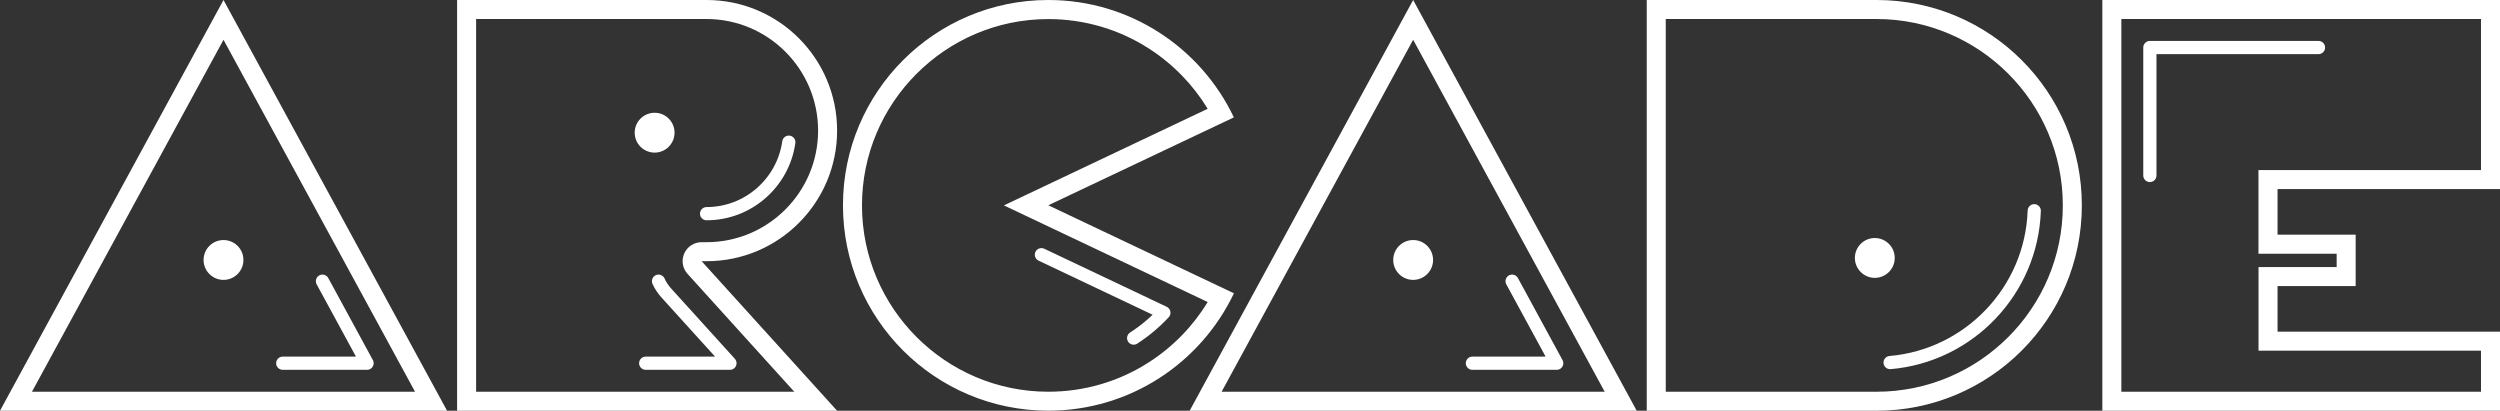 <?xml version="1.0" encoding="utf-8"?>
<!-- Generator: Adobe Illustrator 25.0.0, SVG Export Plug-In . SVG Version: 6.00 Build 0)  -->
<svg version="1.1" id="Layer_1" xmlns="http://www.w3.org/2000/svg" xmlns:xlink="http://www.w3.org/1999/xlink" x="0px" y="0px"
	 viewBox="0 0 3840 630.9" style="enable-background:new 0 0 3840 630.9;" xml:space="preserve">
<rect x="0" y="0" width="3840" height="630.9" fill="#333333" stroke="none"/>
<style type="text/css">
	.st0{fill:#F2B11C;}
	.st1{fill:none;stroke:#000000;stroke-width:20.283;stroke-linecap:round;stroke-linejoin:round;stroke-miterlimit:10;}
	.st2{fill:none;stroke:#000000;stroke-width:12.378;stroke-linecap:round;stroke-linejoin:round;stroke-miterlimit:10;}
	.st3{fill:#FFFFFF;}
	.st4{fill:none;stroke:#FFFFFF;stroke-width:20.283;stroke-linecap:round;stroke-linejoin:round;stroke-miterlimit:10;}
	.st5{fill:none;stroke:#FFFFFF;stroke-width:12.378;stroke-linecap:round;stroke-linejoin:round;stroke-miterlimit:10;}
</style>
<g>
	<path class="st3" d="M3840,290.4V0h-341.7h-269.1v290.4v219v121.5h269.1H3840V509.4h-341.7v-70h120v-78.9h-120v-70.1H3840z
		 M3589.1,389.7v20.5h-120v128.4h341.7v63.1h-552.4V29.2h552.4v232H3469v128.5H3589.1z"/>
	<polyline class="st4" points="3302.2,269.5 3302.2,73 3561.2,73 	"/>
	<path class="st3" d="M1895.2,180.3C1844.6,73.7,1736,0,1610.2,0c-174.2,0-315.4,141.2-315.4,315.4s141.2,315.4,315.4,315.4
		c125.8,0,234.4-73.7,285.1-180.3l-285.1-135.2L1895.2,180.3z M1855,463.9c-22.5,37.1-53.2,68.6-89.9,92.3
		c-46.1,29.8-99.7,45.5-154.9,45.5c-157.8,0-286.2-128.4-286.2-286.2c0-157.8,128.4-286.2,286.2-286.2c55.2,0,108.8,15.7,154.9,45.5
		c36.7,23.7,67.4,55.3,89.9,92.3l-313,148.4L1855,463.9z"/>
	<path class="st4" d="M1599.6,391.2l188.1,89.2c-13.8,14.8-29.4,27.9-46.4,38.9"/>
	<path class="st3" d="M343.3,0L0,630.9h686.7L343.3,0z M343.3,61.1l294.2,540.6H49.1L343.3,61.1z"/>
	<polyline class="st4" points="495.3,431.9 563.8,557.9 434.3,557.9 	"/>
	<circle class="st3" cx="343.3" cy="399.3" r="30.6"/>
	<path class="st3" d="M2170.6,0l-343.3,630.9H2514L2170.6,0z M2170.6,61.1l294.2,540.6h-588.4L2170.6,61.1z"/>
	<polyline class="st4" points="2322.6,431.9 2391.1,557.9 2261.6,557.9 	"/>
	<circle class="st3" cx="2170.6" cy="399.3" r="30.6"/>
	<path class="st3" d="M2882.3,0h-352.9v630.9h352.9c174.2,0,315.4-141.2,315.4-315.4v0C3197.8,141.2,3056.5,0,2882.3,0z
		 M2882.3,601.7h-323.7V29.2h323.7c157.8,0,286.2,128.4,286.2,286.2C3168.6,473.3,3040.2,601.7,2882.3,601.7z"/>
	<path class="st4" d="M3124.6,323.7c-4.2,122.9-100.2,222.8-221.4,233.2"/>
	<circle class="st3" cx="2879.7" cy="396.2" r="30.6"/>
	<path class="st3" d="M1285.8,200.6L1285.8,200.6C1285.8,89.8,1196,0,1085.3,0H702.1v355v46.2v229.7h583.7l-208.1-229.7h7.6
		C1196,401.2,1285.8,311.4,1285.8,200.6z M1051,389.3c-4.7,10.6-2.7,22.9,5.1,31.4L1220,601.7H731.3V29.2h353.9
		c94.5,0,171.4,76.9,171.4,171.4S1179.7,372,1085.3,372h-7.6C1066.1,372,1055.7,378.8,1051,389.3z"/>
	<path class="st4" d="M1211.6,218.4c-8.7,61.9-62,109.8-126.3,109.8"/>
	<circle class="st3" cx="1005.5" cy="203.8" r="30.6"/>
	<path class="st4" d="M1011.5,431.9c3,6.6,7.1,12.8,12.1,18.3l97.6,107.7H991.8"/>
</g>
</svg>
